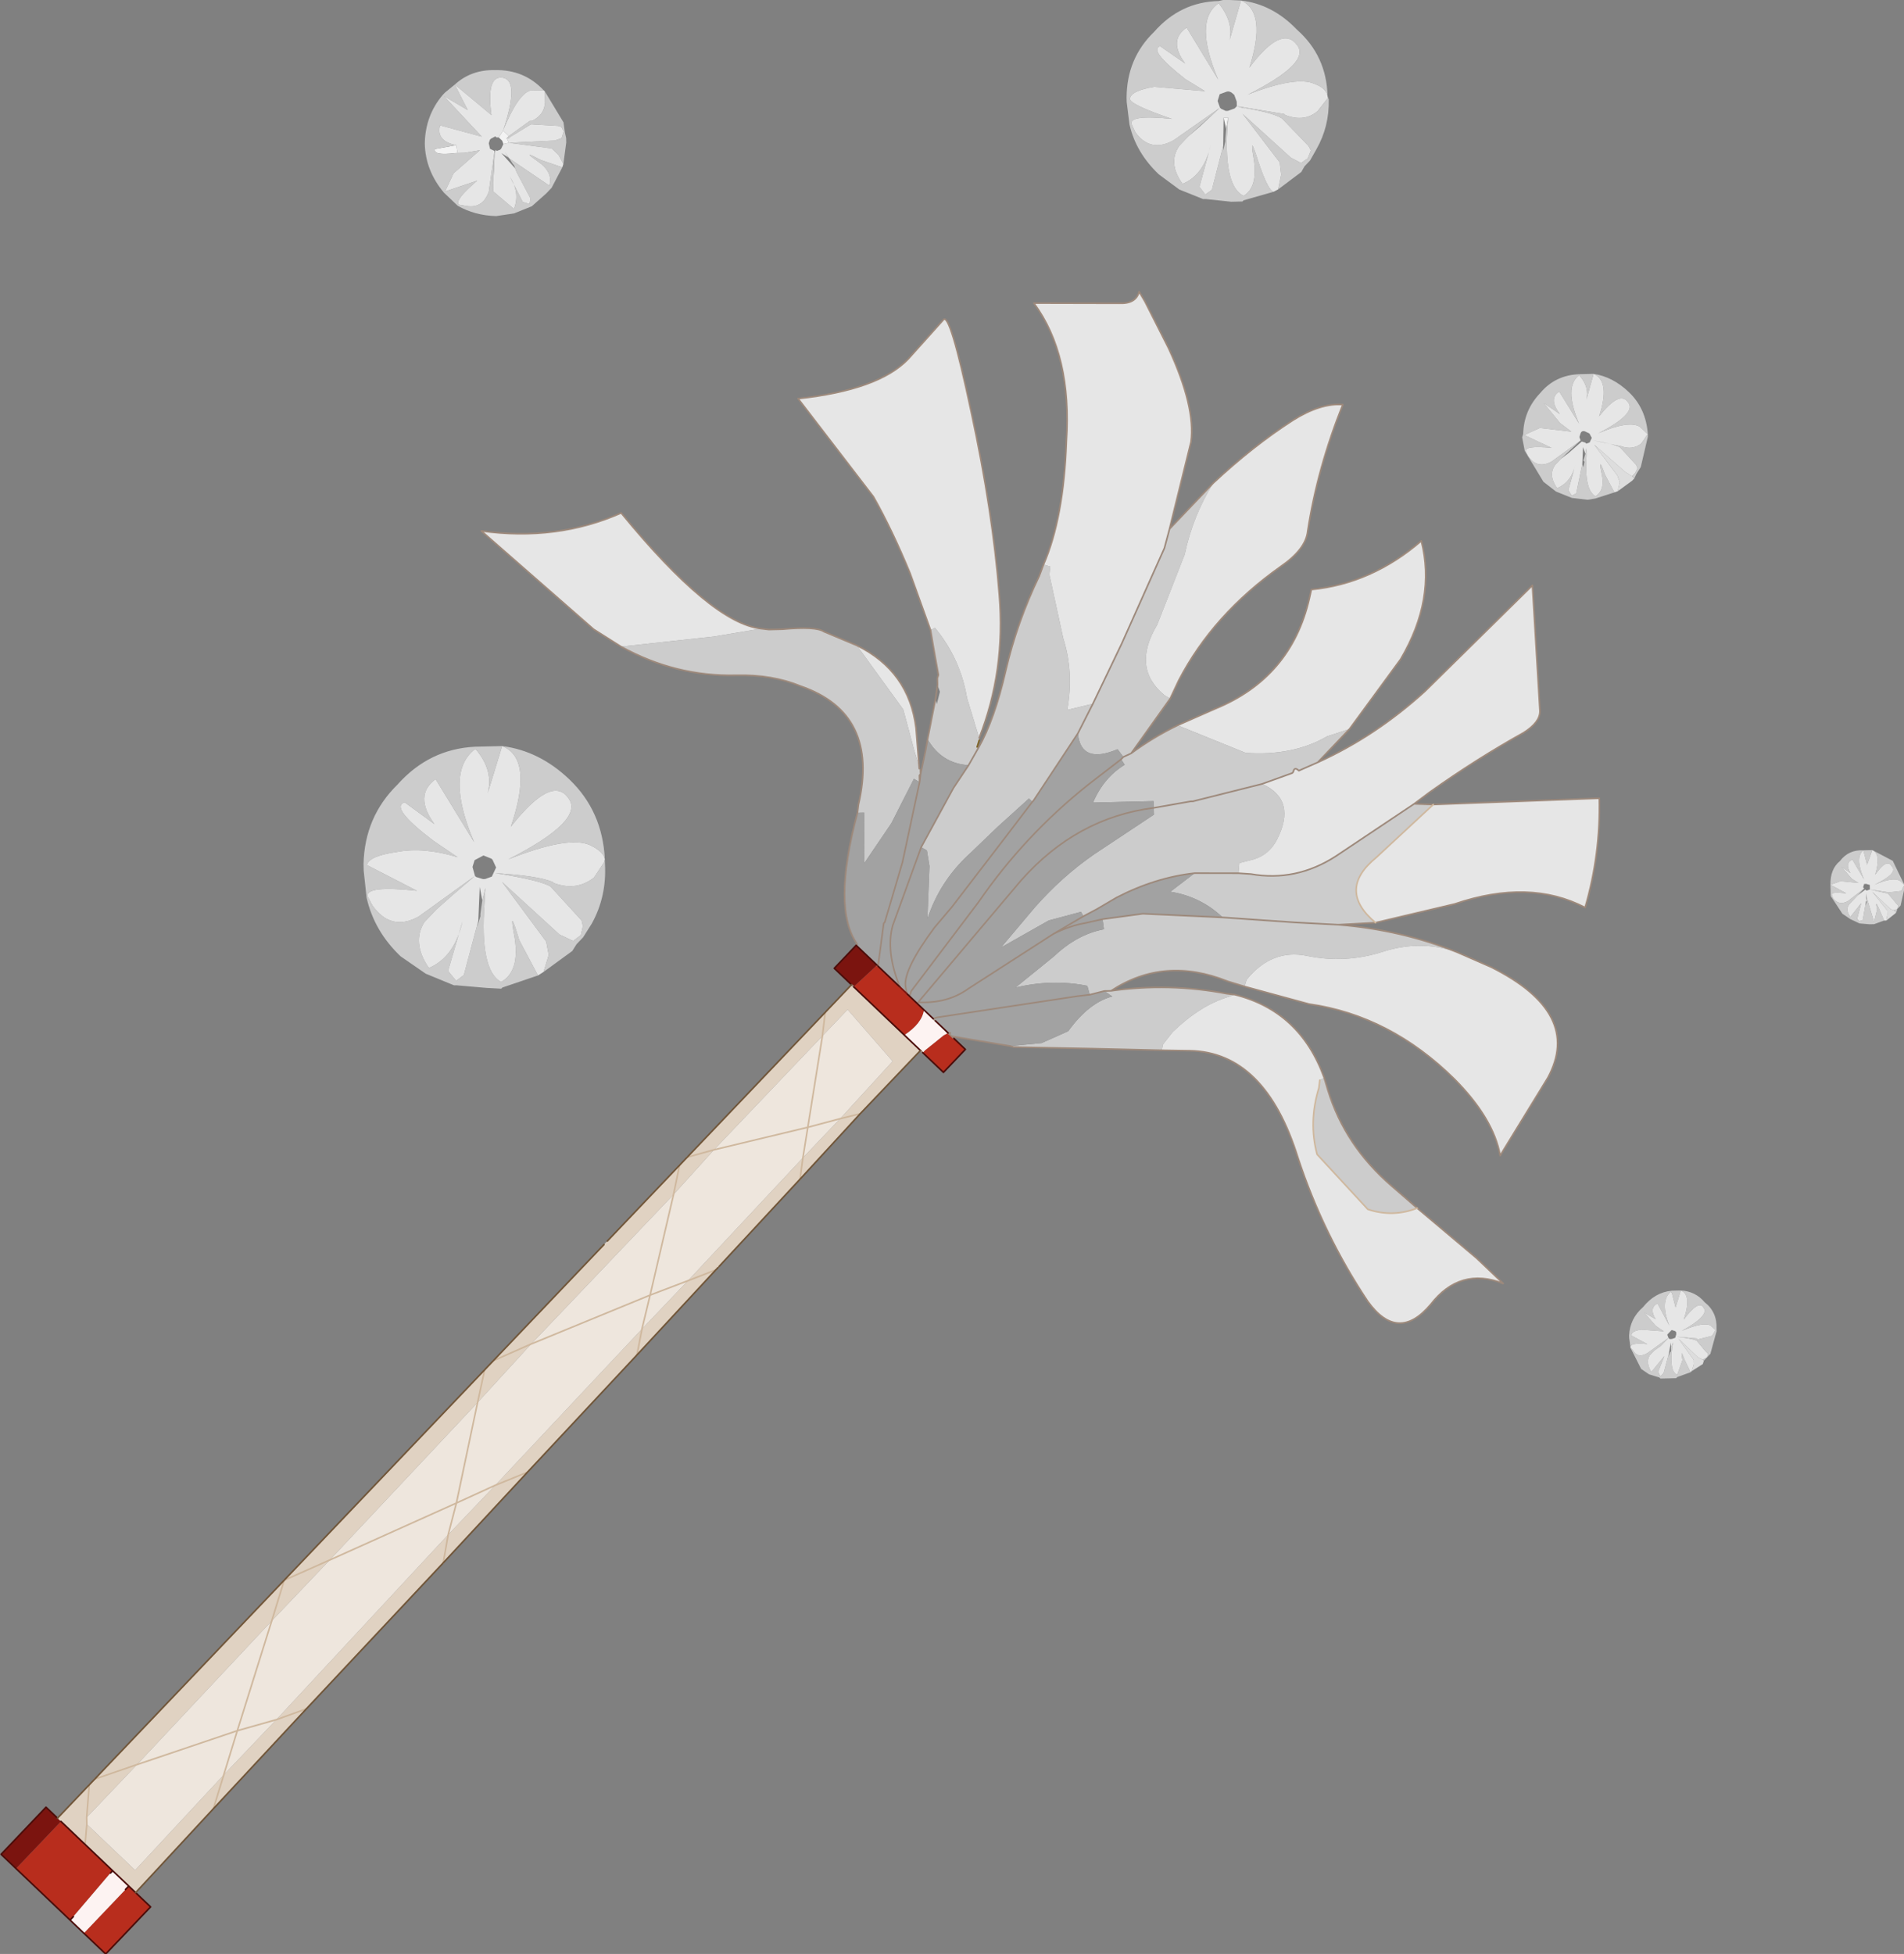 <svg viewBox="0 0 59.892 61.448" xmlns="http://www.w3.org/2000/svg" xmlns:xlink="http://www.w3.org/1999/xlink"><rect x="0" y="0" width="59.892" height="61.448" fill="#808080" stroke="none"/><use transform="matrix(.723 .689 -.689 .723 27.74 -11.51)" width="56.3" height="69.75" xlink:href="#a"/><defs><use width="56.3" height="69.75" xlink:href="#b" id="a"/><g id="b"><path d="M43.2 44.35h.1v.05l-.05.35-.1-.15-.1-.1-.75-.1h.8l.1-.05m-15.3-4.2v.1l-.1.55-.15-.25-.2-.1-1.2-.2 1.3-.05.25-.05h.1m20.7 18.6h.05l.05.1-.1.4-.1-.2-.1-.1-.8-.15h.85l.15-.05" fill="#ddd" fill-rule="evenodd" transform="translate(7.6 -37.25)"/><path d="m10.8 40.75.2.3.2.25-.2-.25-.3-.2.1-.1M-6 58.3l-.05.05q-.45.55-.55.35l.4-.55.2.15m.8-1.5v.25-.15l.15.05-.1.15-.1-.05h-.15l-.05-.25h.25" fill="#f3f3f3" fill-rule="evenodd" transform="translate(7.6 -37.25)"/><path d="m43.2 44.35.05-.1-.05-.1h-.05l-.45-.05-.5.3.5-.35.25-.3-.05-.15v-.05l.05.05.3.5v.15l.05.1h-.1m-.3-.8h-.2q-.25.05-.5.65.3-.8 0-.8-.3-.1-.2.55-.3-.6-.6-.5l.2.45-.4-.25q-.05.35.65.65l-.7-.2q-.1.25.25.35l-.35.05.5.05.25-.05-.45.35-.15.3.55-.15q-.4.3-.3.35l.1.05q.3.05.4-.25l.1-.65v.65q0 .25.3.3l-.05-.55.25.45h.1l.05-.1-.3-.45.05.05-.05-.1h-.05l-.1-.2.05.1.7.4-.2-.35q-.3-.2.05-.05l.35.15-.15.3-.1.1-.25.2-.3.1-.3.05-.65-.15-.25-.25q-.35-.35-.3-.75-.05-.45.3-.75l.2-.2.7-.2.8.3M8.55 37.8l.6 1.15q-.3-.5-1.05-.6-.2.95 1.65 1.75l-1.85-.5q-.15.7.75.85l-.95.15q-.2.35 1.3.2l.7-.15-1.25 1q-.45.6-.3.8.1.15 1.4-.45-1.1.85-.8 1l.25.1q.8.15 1.05-.65l.35-1.75-.1 1.35v.4q.1.65.9.8.3-.65-.2-1.5l.65 1.2.3.05.05-.25-.7-1.25.1.1-.15-.25-.05-.05-.2-.25-.2-.3.25.3q1.15 1.35 1.8 1.15.15-.5-.55-1.05-.75-.55.15-.05.85.45 1 .35l-.5.85v.05l-.25.25-.65.5-.05.05-.75.3-.8.1q-1 0-1.75-.5l-.55-.45-.1-.1q-.85-.9-.8-2.1-.05-1.25.8-2.1l.1-.15.4-.35q.8-.6 1.9-.55 1.25-.05 2.15.85l.1.05q.6.6.8 1.4l.1.4v.25l.05.2-.15.9-.25-.4-.3-.25-1.9-.3 2.05-.05.35-.1.05-.25-.1-.25-.15-.05-1.2-.05q-.3.05-1.05.55l-.05.05-.2.1 1.25-.85h.05q.6-.25.65-.8l-.05-.5-.05-.05q-.2-.15-.55 0-.6.2-1.3 1.7.75-2.1.05-2.2-.8-.15-.6 1.55-.8-1.65-1.65-1.35m9.85 13.6v-2q.25 1.2.9 2.25l.9 2.2q.35 1.55 1.7 1.45l.2-.05.3 2.1q.15-.85.45-1.65l2.15-.85q1.15-.95 1.5-2.15l.35-.65v1.45l-.25.6q-.2 0-.1.15v.05l-.45.9-1.2 1.9-.05.05-.7.95.7-.95.05-.05 1.2-1.9q1.15-.4 1.55.95.15.5-.1.95l-.25.4.2.25.3-.25q1.2-.8 1.55-2.25l.65-2.9.45-.4-.15 2.45q-.2 1.6 1.4 1.5l-.8.85q1.55-1.25 3.3-1.95-1.1.5-1.7 1.6t-1.65 1.75q-.95.6-.85 1.85l.1.2-.5.25q-2 .8-2.45 2.75 1.15-1.45 2.7-2.45l.2-.15-.1.2q-.45.8-.5 2l.05.5.1.15-1.65 1.5-1.8 1.65-.1.05.65-.75.35-.85q-.15-1.1.25-1.75l-.3.05-.25.4-.25-.15q-.95.6-1.6 1.6l.2-1.55q.05-1 .55-1.7l-.25-.2.8-1 1.9-1.65q-.95 0-1.75.55l.15-.95 1-.95-1 .95q-.8.95-1.25 2.25l-.2.7-.15.45-.15-.05-.55.9-.5 1.65-.1-1.65q-.05-1.3.2-2.5l.5-2.2-.3-.3-1.35 1.35q-.3-.8-.1-1.55l-.2-.05v-.1l.1-.25-.1.25-.3-.05q-.5 1.15-1.25.5l-.3-1 .3 1 .1.55.35 1.95v.05h-.15l-.1 1.35-.05 1.15q-.1 1.3.45 2.45l-1.1-1.25-.4-.3-.2.05L19.1 62l-.15-.85q-.65.55-1.5.3l-.7-1.1.15.1-.2-.35-.2-.1-.15-.15-.05-.1-.75-.55-.4-.3.05-.15q1.25.15 2.25.9l1.15.65.05.05.1.2h.05q-.25-1-1.05-2.35t-1.3-2.9l-.15-.35.2-.1.15.2 1.7 1.15q1 .55 1.65 1.55l.45-.7-.65-2-1.1-3.1-.3-.55m15.45 9.15.35.2q1.6.9 3.55.8l1.05-.05q-.35.75-1.1 1.1l-2.35-.15q-.9-.55-1.4-1.55l-.15-.2.05-.15m-16.4 4.1-.15-.2Q15.8 61.9 13.4 63q-.9.35-1.7 1.15Q10.35 65.5 8.45 66l1.9-2.25.9-1.2.2-.15.3-.3q.7-.8 1-.85l1.05-.4 2.45.45 1.15.7.45.25.05.05h.05l.1.1v.05l.15.15-.2.05.45 1.5.25 1.5-1.1-1.15-.15.15m10.3-23.75-.3.55-.15.2-.4.3-.5.2-.5.05-1.1-.3-.35-.25-.05-.1q-.5-.55-.5-1.3-.05-.75.5-1.3l.3-.3q.5-.35 1.2-.35.75 0 1.35.55l.05.05.5.85.05.25.05.15h-.1V40l-.05-.15-.1-.05-.75-.05q-.2.05-.8.45l.8-.5q.35-.15.4-.5l-.05-.3v-.05h-.35q-.4.1-.8 1.05.45-1.3 0-1.35-.45-.1-.35.95-.5-1.05-1.05-.85l.4.75q-.2-.35-.65-.4h-.05q-.1.6 1.05 1.1l-1.15-.3q-.1.4.5.5l-.6.1.8.1.45-.05-.8.6-.2.5.9-.3q-.7.55-.5.65l.15.05q.5.1.65-.4l.2-1.1-.05.85v.25q.05.4.55.5.2-.45-.1-.95l.4.75.2.05.05-.15-.5-.8.1.05-.1-.15h-.05l-.1-.2-.1-.15.15.15q.7.85 1.1.75.1-.35-.35-.65-.5-.35.1-.05l.6.2m3.1 15.85-1.05.9-1.75 1.45 1.75-1.45 1.05-.9m-7.9 10.95v-.05.05m4.15-4.5-.15.15.15-.15m-8.15-2.05-.15-.6.15.6M13.7 75.3l-.55 1.05v.05l-.35.3-.75.6-.05.05-.9.35-.95.15q-1.15 0-2.05-.6l-.65-.55-.15-.15q-1-1.1-.95-2.55-.05-1.5.95-2.55l.6-.6.7 1.4q-.35-.65-1.2-.75h-.05q-.2 1.2 2 2.15l-2.25-.6q-.15.85.95 1.05l-1.15.15q-.25.45 1.5.25l.9-.15q-1 .5-1.5 1.2-.55.7-.4.95l1.7-.5q-1.3 1-1 1.2l.3.1q1 .2 1.3-.75l.4-2.15-.1 1-.05.6v.55q.15.75 1.1.95.35-.8-.25-1.8l.75 1.45.4.05.05-.3-.85-1.55.1.15-.15-.3-.05-.05-.25-.35-.2-.35.3.35q1.35 1.65 2.1 1.45.2-.65-.65-1.3-.9-.65.15-.05l1.2.4m-5.8-4.45q.95-.7 2.25-.7 1.45 0 2.55 1.05l.1.1q.75.7 1 1.65l.1.5v.3l.05.25-.2 1.1-.25-.5-.35-.25-2.3-.4 2.45-.05.45-.15.05-.3-.15-.25-.15-.1-1.45-.1q-.4.1-1.55.9 1-.85 1.5-1.05h.05q.7-.3.8-1l-.1-.55-.05-.1q-.2-.15-.65 0-.7.25-1.55 2.1.9-2.55.05-2.7-.9-.2-.7 1.9-.95-2.05-1.95-1.65m38.7-13.2q.35-.3.8-.25.5-.05.85.35l.05.05.35.65v.3h-.05l.05-.15-.05-.1h-.1l-.45-.05q-.15.05-.55.35l.5-.4h.05l.25-.4-.05-.2h-.2q-.25.05-.55.75.3-.95 0-1-.3-.1-.2.7-.35-.75-.7-.6l.25.5-.4-.25h-.05q-.05.45.7.8l-.75-.25q-.1.3.3.4l-.4.1.55.05.3-.05-.55.45q-.2.25-.1.35l.55-.15q-.45.35-.3.45h.1q.3.1.4-.25l.15-.8v.35l-.05.25v.2q.05.25.4.35l-.05-.65.2.5.15.05v-.15l-.3-.55.05.05-.05-.1v-.05l-.1-.1-.05-.15.1.15q.45.6.7.5l-.2-.45q-.35-.25.05-.05l.4.15-.2.4v.05l-.35.35H48l-.3.15-.3.05-.7-.25-.25-.2-.05-.05q-.35-.4-.3-.95-.05-.6.3-1l.2-.2m-49.9-1.3.2.7v.25l-.05.6-.25.55-.35.45q-.5.45-1.1.6h-.6q-.9-.1-1.5-.7-.6-.65-.65-1.5v-.1l.05-.4q.05-.7.6-1.2.65-.65 1.55-.6h.05l1.1.3.25.2.15.1.1.1.4.55-.3-.1h-.3l-1.1.8 1-1.05.1-.2-.1-.2-.15-.05-.1.05-.65.55-.2.75v.05l-.05.05v.15-.25l.15-.8.05-.05q.15-.4-.1-.7l-.25-.25h-.05l-.3.3q-.2.35.25 1.5-.7-1.5-1.15-1.2t.55 1.1l-1.5.1.85.3-.85.2 1.75.1-1.2.65q.25.45.8.1l-.4.55q.1.2.55-.35l.2-.2.3-.4-.1 1.1.2.6.5-.95q-.1.95.1.95l.15-.1q.5-.3.25-.85l-.75-1.05.65.75.2.2.85-.05q-.2-.5-.8-.65l.85.3.2-.1-.1-.15-.9-.3-.2-.1h-.05l-.2-.05h-.05l-.2-.05.25.05 1.5-.25q-.2-.4-.8-.3-.65.1.05-.1l.65-.3" fill="#ccc" fill-rule="evenodd" transform="translate(7.6 -37.25)"/><path d="M42.9 43.55v.05l.05.15-.25.3-.5.35.5-.3.45.05h.05l.05.1-.05.1-.1.05h-.8l.75.1.1.1.1.15-.05.05-.35-.15q-.35-.15-.05.05l.2.35-.7-.4-.05-.1.05.1-.1-.1.2.25.3.45-.05.1h-.1l-.25-.45.05.55q-.3-.05-.3-.3v-.35l.05-.3h.05l.05-.1-.1-.1-.1.05-.05.05.05.1h.05l-.1.65q-.1.3-.4.25l-.1-.05q-.1-.05.3-.35l-.55.15.15-.3.45-.35-.25.05-.5-.05.35-.05q-.35-.1-.25-.35l.7.2q-.7-.3-.65-.65l.4.25-.2-.45q.3-.1.6.5-.1-.65.2-.55.3 0 0 .8.25-.6.5-.65h.2M10.4 40.7l-.35 1.75q-.25.8-1.05.65l-.25-.1q-.3-.15.8-1-1.3.6-1.4.45-.15-.2.3-.8l1.25-1-.7.15q-1.5.15-1.3-.2l.95-.15q-.9-.15-.75-.85l1.85.5q-1.85-.8-1.65-1.75.75.1 1.05.6l-.6-1.15q.85-.3 1.65 1.35-.2-1.7.6-1.55.7.1-.05 2.2.7-1.5 1.3-1.7.35-.15.55 0l.05.05.05.5q-.05.55-.65.8H12l-1.25.85.2-.1.05-.05q.75-.5 1.05-.55l1.2.05.15.05.1.25-.05.25-.35.1-2.05.05 1.9.3.3.25.25.4-.05.15q-.15.1-1-.35-.9-.5-.15.05.7.55.55 1.05-.65.2-1.8-1.15l-.25-.3-.1.1.6.65.7 1.25-.05.25-.3-.05-.65-1.2q.5.85.2 1.5-.8-.15-.9-.8v-.4l.05-.5.05-.85h.05l.15-.05.05-.05.1-.2v-.1l-.1-.1-.2-.1h-.05q-.15 0-.2.1l-.1.2.1.2.2.1m5.9 14.25q-.55-1.5-2.15-3.3-1.75-2.1-3.75-2.45l1.95-1.85q.4-.35.2-.7l.35.1 1.55.55q1.9.75 2.55 1.65l1.4 2.45.3.55 1.1 3.1.65 2-.45.7q-.65-1-1.65-1.55l-1.7-1.15-.15-.2-.2.1m2.1-5.55q.1-1.7.45-3.15.25-1 .8-1.45.8 2 1.95 3.65.35.45.15 1.4-.5 2.55.15 4.8l.2.6-.2.05q-1.35.1-1.7-1.45l-.9-2.2q-.65-1.05-.9-2.25m4.45 6.3.5-1.2q1.05-2.35-.25-4.55l-.15-.25q1.25-1.45 1.45-3.5 1.6 1 2.1 3.15l.35 2.7-.35.65q-.35 1.2-1.5 2.15l-2.15.85m4-2.2q.75-1.85.9-3.95l.15-4.75 2.9 2.7q.25.25.1.85-.5 1.6-.85 3.4l-.1.6-.65 2.9q-.35 1.45-1.55 2.25l-.3.25-.2-.25.25-.4q.25-.45.1-.95-.4-1.35-1.55-.95l.45-.9v-.05q-.1-.15.1-.15l.25-.6m3.55-1.55 3.65-3.75q1.25 1.25 2.05 2.8-1.9.55-3.05 2.75l-1.4 2.15q-1.6.1-1.4-1.5l.15-2.45m3.75 2.85 1.1-.4q3.1-.95 3.7 1.3l.6 2.8q-.95-.7-2.7-.75Q34 57.7 31.9 59.2l-1.85 1-.1-.2q-.1-1.25.85-1.85 1.05-.65 1.65-1.75t1.7-1.6M30 60.6q1.85-1.05 3.85-.05l-.05.15.15.2q.5 1 1.4 1.55l2.35.15q.75-.35 1.1-1.1l2.45-.15h1.15q-1.35.55-1.2 2.05.1 1.6-1.5 1.3-2.45-.55-4.7-1.75-3.05-1.7-4.8-.1l-.65.6-.1-.15-.05-.5q.05-1.2.5-2l.1-.2M8.45 66l-1 .2-4.7.2q1.95-1.4 2.8-3.45 4.45.55 5.7-.4l-.9 1.2L8.45 66m5.35-5.15q1.75-.55 3.15.6l.95.85-.05-.05-.45-.25-1.15-.7-2.45-.45m1.35-1.95-1.7-.85q-1.35-.6-2.5-.95l-3.85-.6q1.65-1.95 1.65-3.3l-.05-1.65q-.05-.35 2.65 1.5 2.65 1.8 4.6 3.55 1.8 1.6 2.65 3.7l-1.15-.65q-1-.75-2.25-.9l-.05.15M27.8 40.8l-.05.1-.6-.2q-.6-.3-.1.05.45.3.35.65-.4.1-1.1-.75l-.15-.15.1.15.1.2-.1-.2-.2-.1.35.4.5.8-.05.15-.2-.05-.4-.75q.3.5.1.95-.5-.1-.55-.5v-.25l.05-.3.05-.55.1-.05h.05l.05-.1-.05-.15-.15-.05-.15.05q-.1.05-.05.15l.05.1.1.05-.2 1.1q-.15.5-.65.4l-.15-.05q-.2-.1.5-.65l-.9.3.2-.5.8-.6-.45.05-.8-.1.6-.1q-.6-.1-.5-.5l1.15.3q-1.15-.5-1.05-1.1h.05q.45.05.65.4l-.4-.75q.55-.2 1.05.85-.1-1.05.35-.95.45.05 0 1.35.4-.95.8-1.05h.35v.05l.05.3q-.05.35-.4.5l-.8.5q.6-.4.8-.45l.75.05.1.05.05.15v.15l-.25.05-1.3.05 1.2.2.2.1.15.25M26.15 55l-.1.2.1-.2M13.7 75.3l-1.2-.4q-1.05-.6-.15.05.85.65.65 1.3-.75.2-2.1-1.45l-.3-.35.2.35.25.35-.25-.35-.35-.25.7.8.85 1.55-.05.3-.4-.05-.75-1.45q.6 1 .25 1.8-.95-.2-1.1-.95V76l.05-.6.1-1h.05l.2-.1.05-.05.1-.2-.1-.3-.25-.1h-.05l-.25.1-.1.3.1.2.25.15-.4 2.15q-.3.95-1.3.75l-.3-.1q-.3-.2 1-1.2l-1.7.5q-.15-.25.4-.95.5-.7 1.5-1.2l-.9.15q-1.75.2-1.5-.25l1.15-.15q-1.1-.2-.95-1.05l2.25.6q-2.2-.95-2-2.15h.05q.85.1 1.2.75l-.7-1.4q1-.4 1.95 1.65-.2-2.1.7-1.9.85.15-.05 2.7.85-1.85 1.55-2.1.45-.15.65 0l.05.1.1.55q-.1.7-.8 1H12q-.5.2-1.5 1.05 1.15-.8 1.55-.9l1.45.1.15.1.15.25-.05.3-.45.15-2.45.05 2.3.4.35.25.25.5-.05.2m32.9-17.65q.35-.15.7.6-.1-.8.2-.7.3.05 0 1 .3-.7.55-.75h.2l.05.2-.25.4H48l-.5.4q.4-.3.55-.35l.45.05h.1l.05.1-.05.15-.15.05h-.85l.8.15.1.1.1.2v.05l-.4-.15q-.4-.2-.05.05l.2.45q-.25.1-.7-.5l-.1-.15.05.15.1.1-.2-.2.2.3.3.55v.15l-.15-.05-.2-.5.05.65q-.35-.1-.4-.35v-.2l.05-.25V59l-.15.8q-.1.35-.4.25h-.1q-.15-.1.3-.45l-.55.15q-.1-.1.1-.35l.55-.45-.3.05-.55-.05.4-.1q-.4-.1-.3-.4l.75.25q-.75-.35-.7-.8h.05l.4.25-.25-.5m.75 1.35h.05l.05-.05.05-.1-.05-.1-.05-.05h-.05l-.1.05v.2l.1.05m-50.7-2.75.05.1-.65.3q-.7.2-.05.1.6-.1.8.3l-1.5.25-.25-.05.2.05-.25.05.65.05.1.05.9.3.1.15-.2.1-.85-.3q.6.15.8.65l-.85.05-.2-.2-.25-.3-.35-.4-.05-.1h.05l.05-.1v-.05l-.05-.15.1-.15-.15-.05.05-.05v-.05l.2-.75.65-.55.1-.05.15.05.1.2-.1.2-1 1.05 1.1-.8h.3l.3.1m-1.85 1.2.75 1.05q.25.55-.25.85l-.15.1q-.2 0-.1-.95l-.5.95-.2-.6.1-1.1-.3.4-.15.15-.2-.15q-.55.35-.8-.1l1.2-.65-1.75-.1.85-.2-.85-.3 1.5-.1q-1-.8-.55-1.1t1.15 1.2q-.45-1.15-.25-1.5l.3-.3h.05l.25.25q.25.3.1.7l-.05.05-.15.8h-.25l.05.25-.05.05h-.05l-.05.15v.05l.05.1.15.1.15-.05" fill="#e6e6e6" fill-rule="evenodd" transform="translate(7.6 -37.25)"/><path d="m26 66.65-1.55 1.05h-.1v-.05l-.05.05h-.65l.05-.1 2.75-3.55.25-.3.25-.4.3-.05q-.4.65-.25 1.75l-.35.85-.65.75m-5.7 1.05v-.05q-1.35-.25-2.85-3l.15-.15 1.1 1.15-.25-1.5-.45-1.5.2-.05-.15-.2-.4-.65-.2-.3q.85.25 1.5-.3l.15.85.55 2.05.2-.05.4.3 1.1 1.25q-.55-1.15-.45-2.45l.05-1.15.1-1.35h.15v-.05l-.35-1.95-.1-.55q.75.65 1.25-.5l.3.05v.1l.2.05q-.2.75.1 1.55l1.35-1.35.3.3-.5 2.2q-.25 1.2-.2 2.5l.1 1.65.5-1.65.55-.9.15.05.15-.45.2-.7q.45-1.3 1.25-2.25l-.15.95q.8-.55 1.75-.55l-1.9 1.65-.8 1 .25.2q-.5.7-.55 1.7l-.2 1.55q.65-1 1.6-1.6l.25.15-.25.3-2.75 3.55-.05.1H22.6v-.05l-.05-.1-.4-3.5q-.4-2.5-.05-5.05l.2-1.3-.2 1.3q-.35 2.55.05 5.05l.4 3.5.05.1v.05h-.1l-.2-.15q-.4-.35-.6-1.95l-.05-.85-.3-2.8-.15-1.35.15 1.35.3 2.8.05.85q.2 1.6.6 1.95l.2.15h-.3q-1.1-.5-1.5-1.25l-1.05-2.4 1.05 2.4q.4.75 1.5 1.25h-.95l-.8-1.1v-.05l-.9-1.75-1.35-2.2 1.35 2.2.9 1.75v.05l.8 1.1h-.95m4.55-5.6-.3 1.05-.75 3.1q-.15.8-.85 1.4l-.3-5q-.1-2.65 1.45-4.55-1.55 1.9-1.45 4.55l.3 5q.7-.6.85-1.4l.75-3.1.3-1.05m-1.9 5.55v.05-.05m1.6-4.5q.2-.55.5-.95l.3-.45-.3.45q-.3.4-.5.95" fill="#a2a2a2" fill-rule="evenodd" transform="translate(7.6 -37.25)"/><path d="M24.45 67.7h.6v1h-.9v-.1l.1-.75.05-.15.05-.05v.05h.1m0 37.25h.65V107h-.95v-2.05h.3m-.9 2.05H21.2v-2.05h2.25v.1l.1 1.8v.15m-.95-39.3h.65q.25.35.1 1h-2.2v-.1l.05-.8v-.1h1.4m1.75 0h-.05.05" fill="#b82d1d" fill-rule="evenodd" transform="translate(7.6 -37.25)"/><path d="M21.2 107h-.65v-2.05h.65V107m-.15-38.3h-.75v-1h.9v.1l-.05.8v.1h-.1" fill="#7b140f" fill-rule="evenodd" transform="translate(7.6 -37.25)"/><path d="M24.05 68.7v2.75l.05 2.8.05 3.75v.15l.05 3.65.05 5.05.05 3.9.05 6.3.05 4.3.05 3.6h-2.2l-.4-.5.4.5h-1.2V68.7h3M23.7 72l-.05-2.45-2.15-.2v1.15l-.45-.6.45.6v4.95l.05 1.9-.5-.8.5.8v6.5l.05 2.5-.55-.9.55.9.05 6.8v2.65l-.6-1.2.6-1.45-.6 1.45.6 1.2.05 6.2v2.3l.15.15h2.1l-.05-4.1v-2.4l.45-.9-.45.9-.1-7.95v-2.15l-.05-6.75V79l-.05-5.3V72l.35-.55-.35.55m.4 2.25-.4-.55.4.55m.05 3.9-.4.85.4-.85m-3.1-1.95.45-.75-.45.75m3.15 5.6-.45-.7.45.7m-3.15 3.25.5-1.2-.5 1.2m3.2 1.8-.45 1 .45-1m.05 3.9-.5-.75.5.75m.1 10.6-.5-1 .5 1m-2.7 2.95-.65-.8.65.8m-.65-1.05.65-1.25-.65 1.25" fill="#e0d2c2" fill-rule="evenodd" transform="translate(7.6 -37.25)"/><path d="M24.15 68.7h-.8q.15-.65-.1-1h1.05l.05-.05-.05.05-.05.15-.1.75v.1m0 38.3h-.6v-.15l-.1-1.8v-.1h.7V107m.1-39.3h.05-.05" fill="#fdf3f2" fill-rule="evenodd" transform="translate(7.6 -37.25)"/><path d="M21.5 70.5v-1.15l2.15.2.05 2.45-.55.9-1.65-2.4 1.65 2.4.55-.9v1.7l-.55-.8.55.8.05 5.3-.55 1.15-1.65-2.8 1.65 2.8.55-1.15v2.1l-.55-.95.55.95.05 6.75-.5 1.25.5.9-.5-.9.5-1.25V90l.1 7.95v2.4l-.65-1.3.65-1.1-.65 1.1.65 1.3.05 4.1h-2.1l-.15-.15V102l1.55-2.95L21.7 102l-.05-6.2v-2.65l-.05-6.8-.05-2.5 1.65-3.7-1.65 3.7v-6.5l-.05-1.9V70.5m.15 22.65 1.65-4.05-1.7-2.75 1.7 2.75-1.65 4.05m-.15-17.7 1.65-2.55-1.65 2.55m1.75 23.6-1.6-3.25 1.6 3.25" fill="#eee6dd" fill-rule="evenodd" transform="translate(7.6 -37.25)"/><path d="M23.9 17.7q-.55-1.5-2.15-3.3Q20 12.3 18 11.95l1.95-1.85q.4-.35.2-.7l.35.1 1.55.55q1.9.75 2.55 1.65l1.4 2.45v-2q.1-1.7.45-3.15.25-1 .8-1.45.8 2 1.95 3.65.35.45.15 1.4-.5 2.55.15 4.8l.2.6.3 2.1q.15-.85.45-1.65l.5-1.2Q32 14.9 30.7 12.7l-.15-.25Q31.8 11 32 8.95q1.6 1 2.1 3.15l.35 2.7v1.45q.75-1.85.9-3.95l.15-4.75 2.9 2.7q.25.25.1.85-.5 1.6-.85 3.4l-.1.6.45-.4 3.65-3.75q1.25 1.25 2.05 2.8-1.9.55-3.05 2.75l-1.4 2.15-.8.85q1.55-1.25 3.3-1.95l1.1-.4q3.1-.95 3.7 1.3l.6 2.8q-.95-.7-2.7-.75-2.85-.05-4.95 1.45l-1.85 1-.5.25q-2 .8-2.45 2.75 1.15-1.45 2.7-2.45l.2-.15q1.85-1.05 3.85-.05l.35.2q1.6.9 3.55.8l1.05-.05 2.45-.15H50q-1.35.55-1.2 2.05.1 1.6-1.5 1.3-2.45-.55-4.7-1.75-3.05-1.7-4.8-.1l-.65.6-1.65 1.5-1.8 1.65-.1.05-1.55 1.05h.1m-.4 1h-.1m-3.75-1v-.05q-1.35-.25-2.85-3l-.15-.2q-1.5-2.55-3.9-1.45-.9.35-1.7 1.15-1.35 1.35-3.25 1.85l-1 .2-4.7.2q1.95-1.4 2.8-3.45 4.45.55 5.7-.4l.2-.15.3-.3q.7-.8 1-.85l1.05-.4q1.75-.55 3.15.6l.95.85m.05 0 .1.1v.05l.15.15-.15-.2-.4-.65-.2-.3-.7-1.1-.25-.35-.15-.15-.05-.1-.75-.55-.4-.3-1.7-.85q-1.35-.6-2.5-.95l-3.85-.6q1.65-1.95 1.65-3.3l-.05-1.65q-.05-.35 2.65 1.5 2.65 1.8 4.6 3.55 1.8 1.6 2.65 3.7m.2.25q-.25-1-1.05-2.35t-1.3-2.9l-.15-.35m4.15 2.1-.65-2-1.1-3.1-.3-.55m7.65 3.8.45-.9V17q-.1-.15.1-.15l.25-.6m-.8 1.7.1-.2m3.8-2.65L36.9 18q-.35 1.45-1.55 2.25l-.3.25-1 .95m1.6.4 1.75-1.45 1.05-.9m-6.75 1.35.7-.95.05-.05 1.2-1.9m-1.2 6.9.15-.45.2-.7q.45-1.3 1.25-2.25m-2.35-.6q-1.55 1.9-1.45 4.55l.3 5q.7-.6.85-1.4l.75-3.1.3-1.05m-2.55-4.5.1-.25m-1.95-.3.3 1 .1.55.35 1.95v.05l.15 1.35.3 2.8.05.85q.2 1.6.6 1.95l.2.15m-.2-10.1v.1l-.2 1.3q-.35 2.55.05 5.05l.4 3.5.05.1v.05m.35 0v-.05.05m5.1-8.6-1.9 1.65-.8 1-.3.45q-.3.4-.5.95m2.15.6.25-.4.15-.15m-3.45 4.5.05-.1 2.75-3.55.25-.3m-7.05.3 1.05 2.4q.4.75 1.5 1.25m-4-5.1 1.35 2.2.9 1.75v.05l.8 1.1m-.05 0h.05m2.4 0h.1m.6-.05v.05h.1m-.1-.05-.05.05h.05m-.05 0h-.05m-3.1 1h-.1M26.4 23.3l.15.6.15.85.55 2.05" fill="none" stroke="#9d897b" stroke-linecap="round" stroke-linejoin="round" stroke-width=".05"/><path d="m26.25 23.1.1.2" fill="none" stroke="#806528" stroke-linecap="round" stroke-linejoin="round" stroke-width=".05"/><path d="m41.4 23.45.15.2q.5 1 1.4 1.55l2.35.15q.75-.35 1.1-1.1m-15.1 10.5.35-.55m-3-1.55.45.6 1.65 2.4.55-.9m0 1.7.4.55m-.95-1.35.55.8m.05 5.3.4-.85M38 14.7l-.15 2.45q-.2 1.6 1.4 1.5M29.1 38.2l-.45.75m0 .35.5.8 1.65 2.8.55-1.15m0 2.1.45.7m-3.15 3.65.55.9 1.7 2.75-1.65 4.05-.6 1.45.6 1.2 1.6 3.25L32 64.1m-2.85-17.5-.5 1.2m2.15-4.9.55.95m.05 6.75.45-1m-1.05-6.7-1.65 3.7m2.25 4-.5 1.25.5.9.5.75m.05 6.3-.45.9-.65 1.1-1.55 2.95-.65 1.25m.8 1.2.4.5m.9-32.05L29.1 38.2m.2 28.85.15.15m-.8-.95.65.8" fill="none" stroke="#cfb89e" stroke-linecap="round" stroke-linejoin="round" stroke-width=".05"/><path d="M32.15 30.45h.5v1h-.9m.3 36.25h.65v2.05h-4.55V67.7h.5m0-36.25h-.75v-1m2.3 0h1.05m-1.15 0h.1m-1.35 0h.95m-1 0h-.9m3.45 0h.55m-.25 1h-2.9m1.1 36.25h2.2m-3.25 0h1.05m1.9 0v.15m-.7-.15v.1m.1 1.8v.15" fill="none" stroke="#4a0c09" stroke-linecap="round" stroke-linejoin="round" stroke-width=".05"/><path d="M29.8 30.45h.3" fill="none" stroke="#7b140f" stroke-linecap="round" stroke-linejoin="round" stroke-width=".05"/><path d="M31.65 31.45v2.75l.05 2.8.05 3.75m0 .05v.1l.05 3.65.05 5.05.05 3.9.05 6.3.05 4.3.05 3.6m-3.4 0V42.75m0-.15V31.45" fill="none" stroke="#705538" stroke-linecap="round" stroke-linejoin="round" stroke-width=".05"/></g></defs></svg>